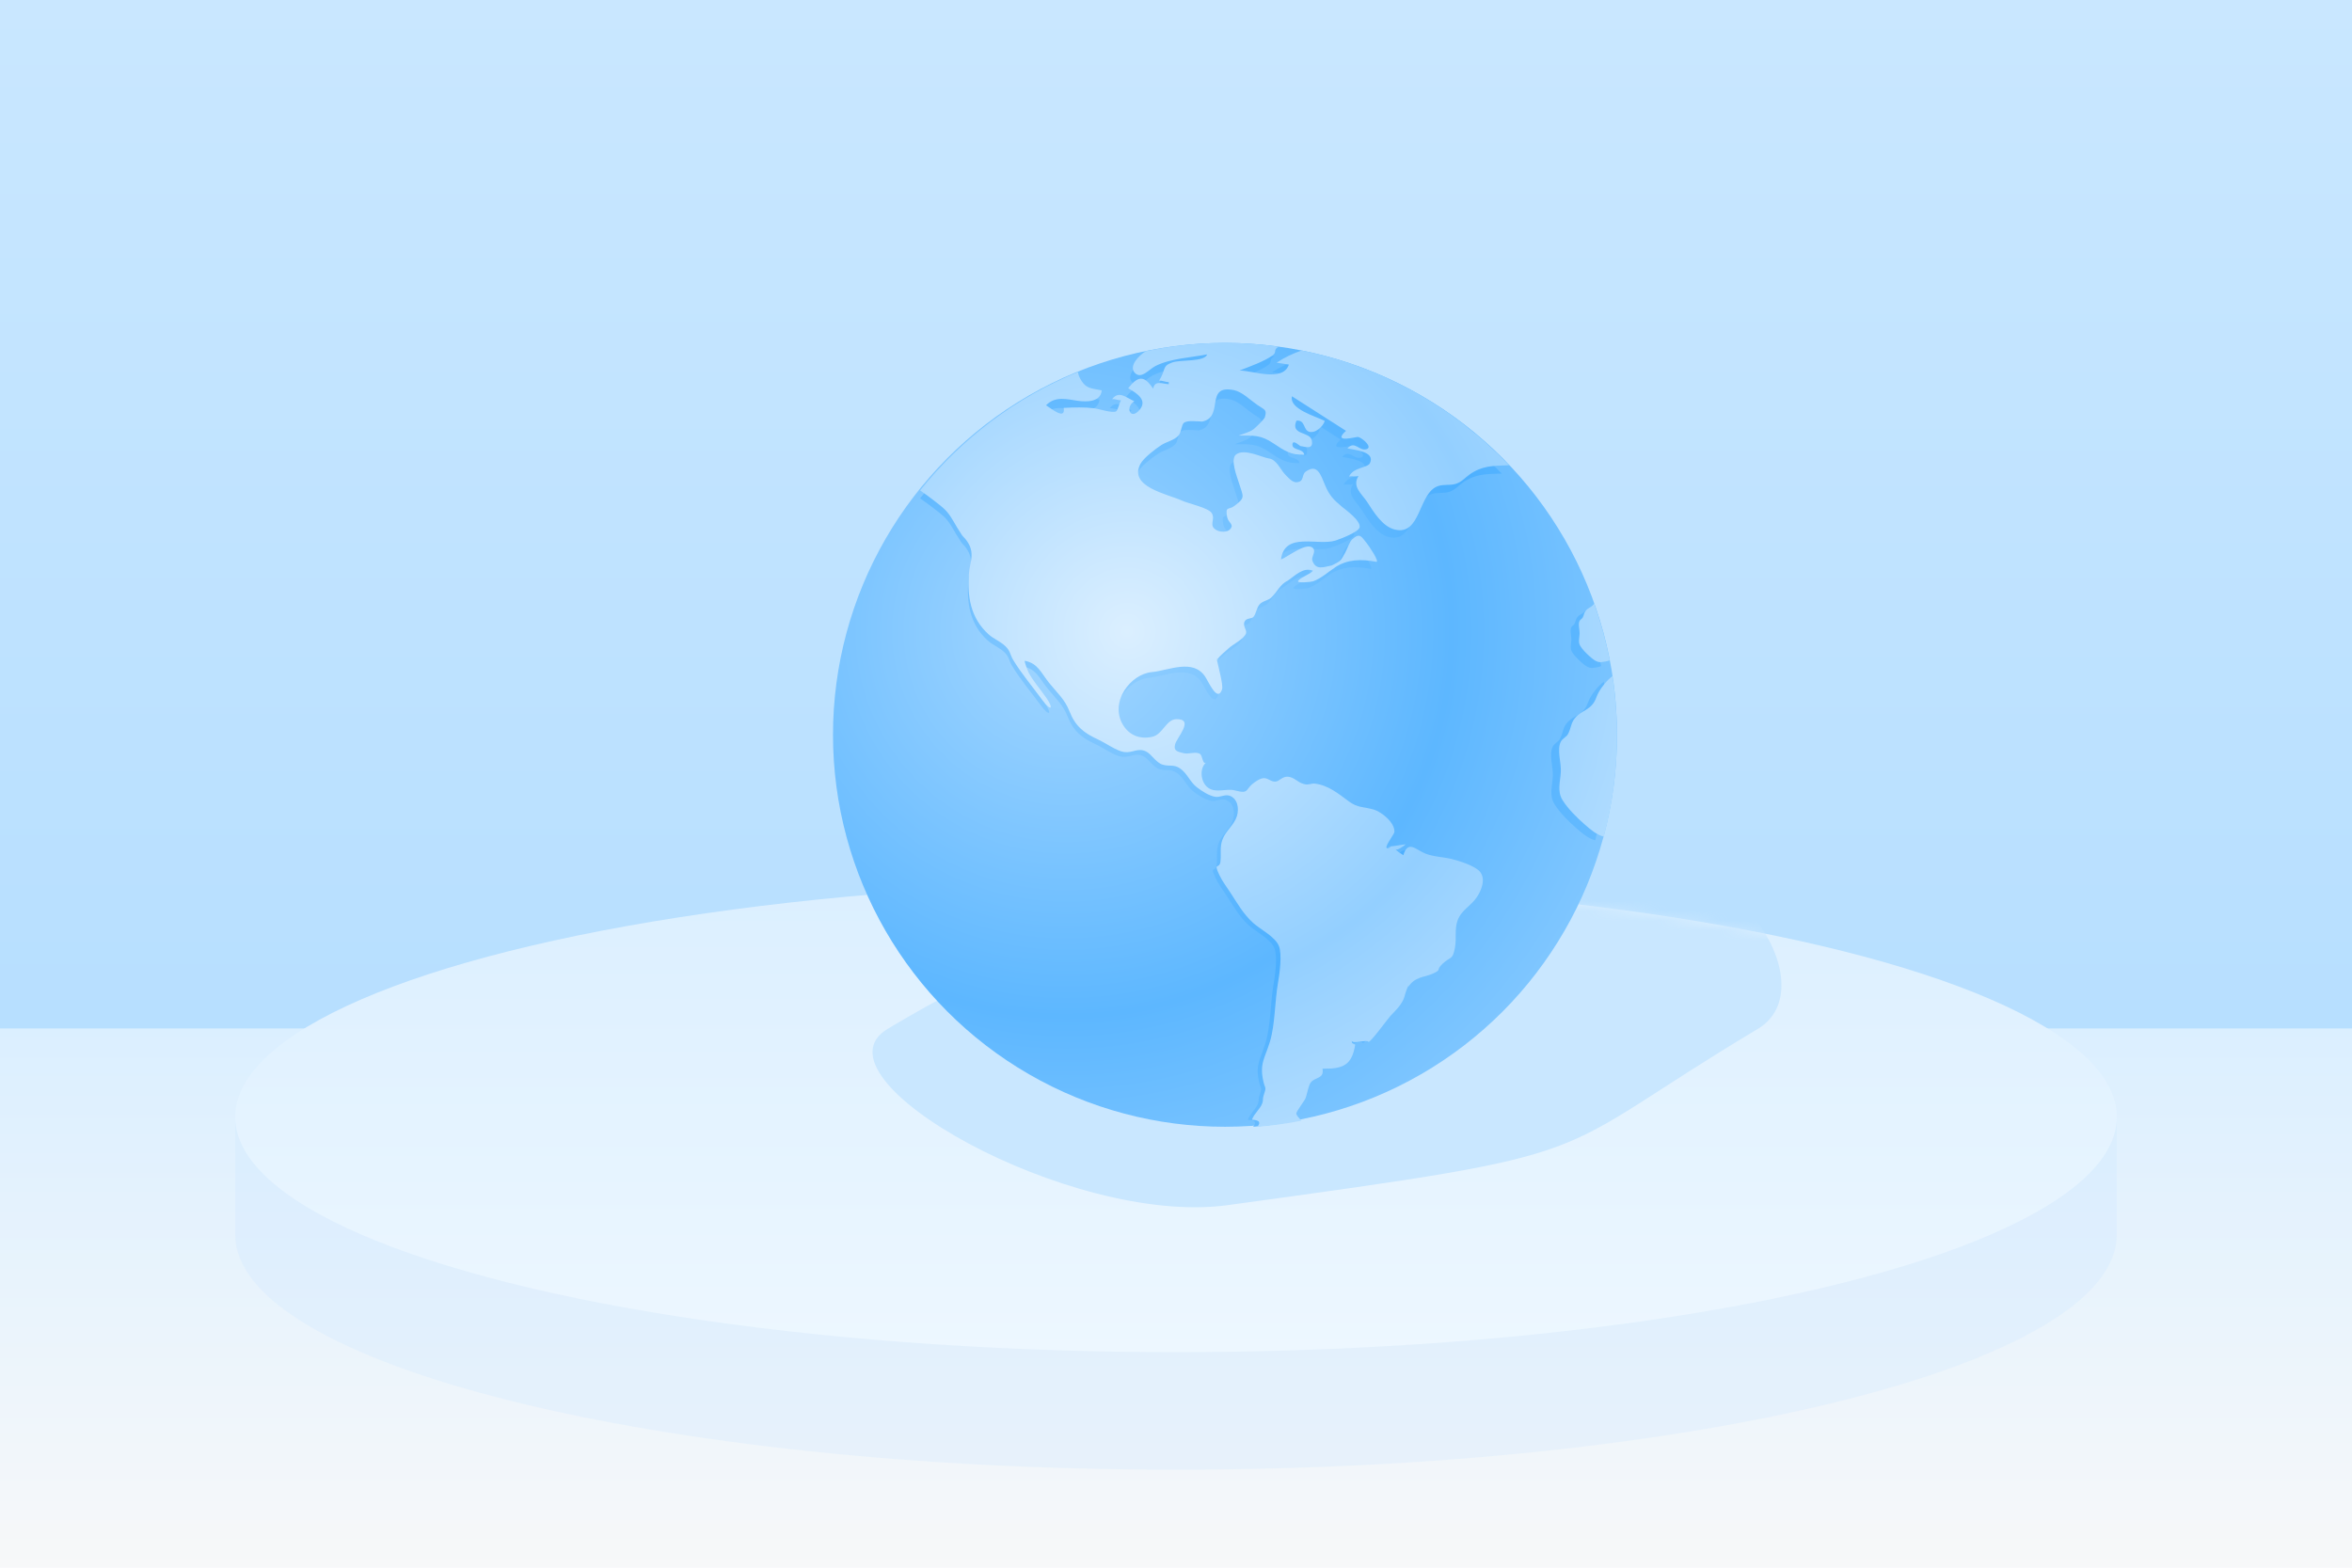 <?xml version="1.0" encoding="UTF-8"?>
<svg width="240px" height="160px" viewBox="0 0 240 160" version="1.1" xmlns="http://www.w3.org/2000/svg" xmlns:xlink="http://www.w3.org/1999/xlink">
    <!-- Generator: Sketch 63.1 (92452) - https://sketch.com -->
    <title>banner/06-海淘进口</title>
    <desc>Created with Sketch.</desc>
    <defs>
        <linearGradient x1="56.498%" y1="100%" x2="56.498%" y2="0%" id="linearGradient-1">
            <stop stop-color="#B7DFFF" offset="0%"></stop>
            <stop stop-color="#C9E7FF" offset="100%"></stop>
        </linearGradient>
        <linearGradient x1="56.498%" y1="100%" x2="56.498%" y2="0%" id="linearGradient-2">
            <stop stop-color="#F7F8F9" offset="0%"></stop>
            <stop stop-color="#DBEFFF" offset="100%"></stop>
        </linearGradient>
        <linearGradient x1="47.353%" y1="0%" x2="47.353%" y2="100%" id="linearGradient-3">
            <stop stop-color="#DBEFFF" offset="0%"></stop>
            <stop stop-color="#EDF7FF" offset="100%"></stop>
        </linearGradient>
        <ellipse id="path-4" cx="96" cy="24.536" rx="96" ry="24"></ellipse>
        <filter x="-12.9%" y="-33.4%" width="125.9%" height="166.9%" filterUnits="objectBoundingBox" id="filter-6">
            <feGaussianBlur stdDeviation="4" in="SourceGraphic"></feGaussianBlur>
        </filter>
        <radialGradient cx="29.679%" cy="36.72%" fx="29.679%" fy="36.72%" r="76.25%" id="radialGradient-7">
            <stop stop-color="#A5D7FF" offset="0%"></stop>
            <stop stop-color="#5DB7FF" offset="64.712%"></stop>
            <stop stop-color="#81C7FF" offset="100%"></stop>
        </radialGradient>
        <radialGradient cx="29.679%" cy="36.72%" fx="29.679%" fy="36.72%" r="81.941%" gradientTransform="translate(0.297,0.367),scale(1,0.889),rotate(54.319),translate(-0.297,-0.367)" id="radialGradient-8">
            <stop stop-color="#93CFFF" offset="0%"></stop>
            <stop stop-color="#4BAFFF" offset="64.712%"></stop>
            <stop stop-color="#6FBFFF" offset="99.958%"></stop>
        </radialGradient>
        <radialGradient cx="29.679%" cy="36.72%" fx="29.679%" fy="36.72%" r="81.976%" gradientTransform="translate(0.297,0.367),scale(1,0.889),rotate(54.319),translate(-0.297,-0.367)" id="radialGradient-9">
            <stop stop-color="#DBEFFF" offset="0%"></stop>
            <stop stop-color="#93CFFF" offset="64.712%"></stop>
            <stop stop-color="#B7DFFF" offset="99.958%"></stop>
        </radialGradient>
    </defs>
    <g id="banner/06-海淘进口" stroke="none" stroke-width="1" fill="none" fill-rule="evenodd">
        <g id="家居日用">
            <rect id="蒙版" fill="url(#linearGradient-1)" x="0" y="0" width="240" height="105"></rect>
            <rect id="蒙版" fill="url(#linearGradient-2)" x="0" y="105" width="240" height="55"></rect>
            <g id="编组" transform="translate(24, 35)">
                <g id="编组-15" transform="translate(0, 54)">
                    <path d="M0,25 L12.842,25.001 C29.44,17.827 60.465,13 96,13 C131.535,13 162.56,17.827 179.158,25.001 L192,25 L192,37 C192,50.255 149.019,61 96,61 C42.981,61 0,50.255 0,37 L0,37 L0,25 Z" id="形状结合" fill="#C9E7FF" opacity="0.25"></path>
                    <g id="椭圆形" transform="translate(0, 0.464)">
                        <mask id="mask-5" fill="white">
                            <use xlink:href="#path-4"></use>
                        </mask>
                        <use id="蒙版" fill="url(#linearGradient-3)" xlink:href="#path-4"></use>
                        <path d="M66.589,15.536 C58.266,20.522 85.256,35.73 101.264,33.536 C141.548,28.016 132.888,29.008 155.383,15.536 C162.343,11.368 153.213,-3.811 140,-2 C96.92,3.904 87.721,2.881 66.589,15.536 Z" id="路径-2" fill="#C9E7FF" filter="url(#filter-6)" mask="url(#mask-5)"></path>
                    </g>
                </g>
                <g id="地球" transform="translate(61, 0)">
                    <circle id="椭圆形" fill="url(#radialGradient-7)" cx="40" cy="40" r="40"></circle>
                    <path d="M38.846,32.979 C38.857,32.971 38.873,32.964 38.884,32.957 C38.841,32.869 38.807,32.791 38.791,32.737 C38.81,32.817 38.829,32.897 38.846,32.979 L38.846,32.979 L38.846,32.979 Z M55.96,51.785 C55.962,51.785 55.962,51.782 55.962,51.781 C55.957,51.779 55.939,51.779 55.935,51.774 C55.94,51.779 55.954,51.779 55.96,51.785 L55.96,51.785 Z M56.334,51.782 C56.228,51.764 55.99,51.797 55.896,51.723 C55.838,51.939 55.925,52.02 56.334,51.782 L56.334,51.782 Z M68.125,13.333 C66.59,13.379 65.521,13.383 64.287,14.236 C63.791,14.581 63.453,15.037 62.823,15.215 C62.257,15.374 61.647,15.234 61.085,15.425 C59.061,16.115 59.382,20.464 56.715,19.807 C55.462,19.499 54.578,18.014 53.948,17.044 C53.392,16.19 52.381,15.484 53.064,14.417 C52.752,14.497 52.42,14.405 52.113,14.464 C52.54,13.522 53.974,13.605 54.212,13.124 C54.805,11.918 52.577,11.792 51.946,11.625 C52.707,10.811 53.092,11.898 53.842,11.714 C54.564,11.536 53.462,10.582 53.029,10.476 C52.874,10.437 50.333,11.18 51.803,9.86 C49.988,8.699 48.173,7.538 46.358,6.376 C46.052,7.668 48.774,8.402 49.663,8.857 C49.525,9.391 48.698,10.167 48.065,9.94 C47.468,9.725 47.71,8.734 46.809,8.833 C46.167,10.333 48.169,9.895 48.355,10.814 C48.567,11.861 47.598,11.417 47.226,11.399 C47.137,11.394 46.443,10.674 46.405,11.219 C46.36,11.868 47.512,11.615 47.594,12.269 C46.252,12.324 45.567,11.838 44.474,11.11 C43.199,10.26 42.545,10.337 40.982,10.337 C41.449,10.145 42.093,10.002 42.492,9.692 C42.711,9.522 43.567,8.688 43.624,8.501 C43.866,7.697 43.611,7.758 42.844,7.231 C42.161,6.762 41.334,5.922 40.508,5.757 C37.514,5.157 39.585,8.469 37.312,8.925 C37.351,8.927 37.393,8.929 37.427,8.929 L37.297,8.929 C37.302,8.929 37.307,8.926 37.312,8.925 C36.786,8.907 35.801,8.778 35.462,9.057 C35.223,9.253 35.203,10.04 34.935,10.324 C34.46,10.833 33.751,10.935 33.183,11.302 C32.629,11.66 31.408,12.579 31.082,13.203 C29.882,15.502 33.784,16.216 35.264,16.887 C35.932,17.191 37.885,17.607 38.249,18.114 C38.737,18.795 37.828,19.434 38.847,19.913 C39.172,20.065 39.843,20.097 40.123,19.78 C40.579,19.266 39.939,19.15 39.83,18.555 C39.618,17.41 39.966,17.865 40.54,17.44 C41.71,16.573 41.446,16.52 41.026,15.139 C40.83,14.497 40.093,12.703 40.742,12.229 C41.587,11.61 43.39,12.564 44.039,12.644 C44.794,12.737 45.222,13.785 45.633,14.215 C45.906,14.499 46.395,15.104 46.872,15.038 C47.63,14.935 47.312,14.27 47.752,13.964 C48.93,13.144 49.241,14.258 49.711,15.372 C50.152,16.418 50.57,16.806 51.357,17.478 C51.722,17.79 53.323,18.905 53.172,19.592 C53.069,20.055 51.241,20.758 50.752,20.913 C48.965,21.481 45.612,19.983 45.252,22.827 C45.945,22.567 47.918,20.951 48.509,21.718 C48.779,22.065 48.296,22.571 48.409,22.916 C48.746,23.952 49.542,23.591 50.377,23.423 C50.32,23.459 50.261,23.49 50.2,23.518 C51.34,22.93 51.221,23.052 51.745,22.099 C51.915,21.788 52.17,21.034 52.41,20.811 C53.239,20.047 53.366,20.573 53.88,21.163 C54.014,21.318 55.284,23.152 54.832,23.06 C53.355,22.763 51.938,22.803 50.713,23.613 C50.008,24.081 49.341,24.711 48.498,25.022 C48.296,25.095 46.801,25.238 46.978,24.982 C47.236,24.609 48.124,24.362 48.474,23.959 C47.503,23.558 46.692,24.444 45.93,24.962 C45.12,25.347 44.931,26.063 44.242,26.691 C43.94,26.965 43.371,27.012 43.076,27.372 C42.789,27.722 42.753,28.271 42.481,28.603 C42.291,28.836 41.802,28.695 41.604,29.046 C41.344,29.503 41.841,29.928 41.732,30.258 C41.533,30.857 40.397,31.366 39.96,31.797 C40.018,31.741 40.076,31.683 40.133,31.624 C39.695,32.085 39.141,32.424 38.8,32.957 C38.957,33.71 39.451,35.505 39.314,35.918 C38.858,37.277 37.973,35.179 37.615,34.637 C36.383,32.774 33.92,34.021 32.237,34.175 C30.085,34.373 27.977,37.175 29.305,39.449 C29.942,40.539 31.014,40.961 32.243,40.709 C33.338,40.484 33.666,38.949 34.697,38.92 C36.59,38.87 34.739,40.782 34.574,41.484 C34.423,42.133 34.811,42.194 35.477,42.355 C35.97,42.473 36.668,42.143 37.095,42.426 C37.363,42.604 37.351,43.579 37.721,43.272 C36.992,43.877 37.162,45.313 37.909,45.832 C38.737,46.408 39.712,45.874 40.579,46.095 C42.215,46.515 41.434,45.971 42.871,45.1 C43.841,44.514 44,45.211 44.663,45.214 C45.115,45.216 45.401,44.563 46.155,44.753 C46.77,44.908 47.013,45.384 47.747,45.494 C48.048,45.539 48.359,45.38 48.646,45.412 C50.004,45.563 51.043,46.434 52.113,47.221 C52.995,47.869 53.579,47.737 54.61,48.033 C55.362,48.248 56.751,49.341 56.68,50.3 C56.667,50.471 56.009,51.334 55.896,51.722 C56.089,51.856 57.428,51.556 57.82,51.527 C57.691,51.678 56.779,52.321 56.779,51.98 C56.779,52.154 57.425,52.514 57.582,52.626 C58.057,51.076 58.839,52.073 59.78,52.457 C60.579,52.784 61.563,52.802 62.416,53.005 C63.14,53.178 64.736,53.668 65.272,54.262 C65.918,54.976 65.472,56.136 64.994,56.847 C64.369,57.779 63.426,58.137 63.037,59.233 C62.728,60.102 62.96,60.979 62.784,61.943 C62.546,63.246 62.355,62.789 61.518,63.584 C60.814,64.255 61.506,64.138 60.548,64.565 C59.584,64.995 58.737,64.866 58.07,65.927 C58.097,65.86 58.118,65.793 58.137,65.723 C57.855,66.118 57.715,66.927 57.582,67.192 C57.245,67.87 56.782,68.297 56.25,68.861 C56.046,69.077 54.174,71.644 54.065,71.438 C53.926,71.17 52.449,71.707 52.379,71.324 C52.438,71.646 52.365,71.538 52.731,71.723 C52.392,73.833 51.502,74.148 49.437,74.169 C49.615,75.183 48.689,74.981 48.259,75.526 C48.007,75.844 47.887,76.739 47.712,77.151 C47.603,77.411 46.797,78.448 46.797,78.654 C46.796,78.843 47.068,79.121 47.323,79.387 C45.867,79.676 44.383,79.877 42.875,80 C43.158,79.643 43.225,79.33 42.326,79.287 C42.567,78.631 43.132,78.257 43.371,77.622 C43.485,77.322 43.391,77.203 43.487,76.907 C43.816,75.881 43.673,76.269 43.488,75.472 C43.053,73.606 43.642,73.095 44.149,71.387 C44.67,69.631 44.622,67.355 44.955,65.464 C45.113,64.559 45.372,62.675 45.059,61.82 C44.706,60.857 43.153,60.098 42.442,59.45 C41.435,58.529 40.9,57.535 40.152,56.397 C39.772,55.819 39.34,55.253 39.044,54.625 C38.411,53.281 39.044,54.081 39.151,53.288 C39.253,52.522 39.06,51.837 39.363,51.033 C39.698,50.145 40.535,49.59 40.811,48.694 C41.058,47.896 40.87,46.893 40.053,46.627 C39.597,46.478 39.095,46.822 38.637,46.746 C37.999,46.643 37.277,46.165 36.777,45.783 C36.078,45.249 35.816,44.381 35.072,43.874 C34.448,43.452 34.005,43.705 33.339,43.507 C32.644,43.302 32.214,42.442 31.654,42.172 C30.812,41.769 30.338,42.349 29.45,42.231 C28.694,42.132 27.542,41.292 26.836,40.975 C25.401,40.33 24.527,39.619 23.954,38.158 C23.462,36.904 22.745,36.32 21.902,35.277 C21.047,34.219 20.779,33.318 19.461,33.036 C19.307,33.002 19.784,34.146 19.833,34.238 C20.304,35.112 21.011,35.911 21.58,36.726 C22.417,37.925 22.06,38.15 21.209,36.991 C20.235,35.664 19.106,34.344 18.261,32.939 C17.942,32.408 18.004,32.064 17.477,31.56 C16.969,31.073 16.303,30.835 15.79,30.372 C13.947,28.709 13.612,26.49 13.822,24.12 C13.891,23.347 14.169,22.729 14.046,21.986 C13.945,21.37 13.582,20.86 13.129,20.405 C12.983,20.172 12.616,19.597 12.594,19.56 C12.176,18.863 11.851,18.177 11.186,17.605 C10.805,17.276 9.818,16.506 8.889,15.861 C13.063,10.638 18.524,6.499 24.79,3.93 C24.84,4.246 24.975,4.561 25.178,4.863 C25.693,5.629 26.184,5.569 27.19,5.781 C27.082,6.952 25.717,6.961 24.794,6.834 C23.692,6.682 22.532,6.315 21.577,7.284 C22.105,7.602 23.552,8.841 23.36,7.547 C24.416,7.494 25.436,7.462 26.47,7.589 C26.883,7.64 28.27,8.107 28.646,7.894 C28.804,7.804 28.972,7.024 29.139,6.783 C28.845,6.785 28.529,6.636 28.235,6.664 C28.919,5.785 29.601,6.475 30.471,6.879 C29.513,7.463 30.082,8.863 31.019,7.726 C31.788,6.79 30.83,6.112 29.853,5.567 C30.839,4.33 31.446,4.218 32.374,5.614 C32.527,4.753 33.219,5.098 33.943,5.162 L33.943,4.946 C33.624,4.954 33.284,4.77 32.969,4.803 C33.706,3.623 33.235,3.354 34.289,2.968 C35.129,2.662 37.524,2.948 37.819,2.156 C36.143,2.482 34.118,2.561 32.606,3.325 C31.954,3.655 31.177,4.696 30.526,4.019 C29.859,3.325 31.003,2.209 31.589,1.869 L31.449,1.869 C34.101,1.303 36.847,1 39.665,1 C41.486,1 43.275,1.135 45.031,1.376 C44.423,1.696 44.873,1.912 44.43,2.24 C43.585,2.863 42.084,3.384 41.078,3.778 C42.357,3.774 45.453,4.981 46.048,3.181 C45.635,3.118 45.223,3.054 44.811,2.99 C45.581,2.478 46.441,2.063 47.343,1.759 C55.487,3.377 62.731,7.521 68.241,13.335 C68.202,13.334 68.163,13.333 68.125,13.334 L68.125,13.334 L68.125,13.333 Z M75.336,29.026 C75.409,28.869 75.581,28.817 75.651,28.688 C75.8,28.415 75.767,28.23 75.95,27.997 C76.146,27.744 76.411,27.682 76.63,27.485 C76.718,27.405 76.768,27.331 76.808,27.256 C77.465,29.096 77.989,30.999 78.37,32.952 C78.359,32.966 78.352,32.987 78.337,32.998 C78.242,33.075 77.617,33.168 77.489,33.172 C77.037,33.189 76.701,32.888 76.377,32.605 C76.046,32.318 75.658,31.932 75.423,31.56 C75.172,31.162 75.327,30.753 75.345,30.298 C75.36,29.916 75.174,29.37 75.336,29.026 L75.336,29.026 L75.336,29.026 Z M75.846,49.52 C75.08,48.853 74.177,47.959 73.634,47.095 C73.052,46.174 73.41,45.226 73.453,44.171 C73.488,43.283 73.056,42.021 73.432,41.222 C73.604,40.857 74,40.736 74.163,40.437 C74.509,39.805 74.432,39.377 74.857,38.833 C75.312,38.248 75.925,38.105 76.432,37.647 C76.964,37.166 76.949,36.787 77.286,36.172 C77.532,35.721 78.111,34.971 78.659,34.579 C78.956,36.532 79.111,38.534 79.111,40.569 C79.111,44.092 78.644,47.506 77.779,50.759 C77.041,50.568 76.434,50.034 75.846,49.52 L75.846,49.52 L75.846,49.52 Z" id="形状" fill="url(#radialGradient-8)"></path>
                    <path d="M39.225,32.383 C39.237,32.376 39.253,32.369 39.264,32.361 C39.22,32.272 39.185,32.194 39.169,32.138 C39.189,32.219 39.208,32.301 39.225,32.383 L39.225,32.383 L39.225,32.383 Z M56.556,51.427 C56.558,51.427 56.558,51.425 56.558,51.424 C56.552,51.421 56.534,51.421 56.531,51.416 C56.536,51.421 56.55,51.421 56.556,51.427 L56.556,51.427 Z M56.935,51.425 C56.827,51.407 56.586,51.44 56.491,51.366 C56.432,51.584 56.521,51.666 56.935,51.425 L56.935,51.425 Z M68.874,12.489 C67.32,12.536 66.238,12.539 64.989,13.404 C64.486,13.753 64.144,14.215 63.505,14.395 C62.932,14.556 62.314,14.415 61.746,14.608 C59.696,15.306 60.021,19.711 57.32,19.045 C56.051,18.733 55.157,17.229 54.518,16.247 C53.955,15.383 52.931,14.668 53.623,13.586 C53.308,13.668 52.971,13.575 52.66,13.634 C53.093,12.681 54.544,12.764 54.786,12.277 C55.387,11.056 53.13,10.929 52.491,10.759 C53.261,9.936 53.651,11.036 54.411,10.85 C55.142,10.669 54.026,9.704 53.588,9.595 C53.431,9.556 50.857,10.308 52.347,8.972 C50.508,7.796 48.671,6.621 46.832,5.444 C46.522,6.752 49.279,7.495 50.179,7.957 C50.039,8.497 49.202,9.283 48.561,9.053 C47.956,8.835 48.202,7.832 47.29,7.933 C46.639,9.451 48.666,9.007 48.855,9.938 C49.069,10.998 48.088,10.549 47.711,10.531 C47.621,10.526 46.918,9.796 46.88,10.349 C46.835,11.005 48.001,10.749 48.084,11.412 C46.725,11.467 46.031,10.975 44.925,10.238 C43.633,9.378 42.971,9.455 41.388,9.455 C41.862,9.26 42.513,9.116 42.918,8.802 C43.139,8.63 44.006,7.785 44.064,7.596 C44.308,6.781 44.05,6.844 43.274,6.309 C42.583,5.835 41.745,4.985 40.908,4.817 C37.876,4.21 39.973,7.563 37.672,8.026 C37.711,8.028 37.754,8.03 37.788,8.03 L37.656,8.03 C37.662,8.029 37.667,8.027 37.672,8.026 C37.14,8.007 36.142,7.876 35.799,8.159 C35.556,8.357 35.536,9.154 35.265,9.442 C34.784,9.958 34.066,10.06 33.491,10.432 C32.93,10.795 31.693,11.726 31.363,12.358 C30.148,14.686 34.099,15.408 35.597,16.088 C36.274,16.396 38.252,16.817 38.621,17.33 C39.114,18.02 38.194,18.667 39.226,19.152 C39.556,19.307 40.235,19.338 40.519,19.018 C40.98,18.497 40.332,18.379 40.221,17.777 C40.007,16.618 40.36,17.078 40.941,16.648 C42.126,15.77 41.858,15.717 41.432,14.318 C41.235,13.668 40.488,11.851 41.145,11.371 C42.001,10.744 43.827,11.71 44.484,11.792 C45.248,11.885 45.682,12.947 46.098,13.382 C46.375,13.67 46.869,14.282 47.353,14.216 C48.12,14.111 47.799,13.438 48.244,13.128 C49.437,12.298 49.752,13.425 50.227,14.554 C50.675,15.613 51.098,16.007 51.894,16.686 C52.265,17.002 53.885,18.132 53.733,18.828 C53.629,19.297 51.777,20.008 51.282,20.165 C49.472,20.74 46.077,19.224 45.712,22.103 C46.414,21.84 48.412,20.204 49.011,20.98 C49.284,21.331 48.794,21.844 48.909,22.194 C49.251,23.242 50.057,22.877 50.902,22.707 C50.844,22.743 50.785,22.775 50.723,22.803 C51.877,22.208 51.757,22.332 52.287,21.366 C52.46,21.051 52.718,20.288 52.961,20.062 C53.8,19.288 53.929,19.821 54.449,20.418 C54.586,20.575 55.871,22.432 55.413,22.339 C53.918,22.039 52.483,22.079 51.243,22.899 C50.528,23.373 49.853,24.011 49,24.326 C48.795,24.4 47.281,24.545 47.46,24.286 C47.721,23.908 48.62,23.658 48.975,23.25 C47.992,22.844 47.171,23.741 46.398,24.266 C45.578,24.655 45.387,25.38 44.689,26.016 C44.384,26.293 43.808,26.341 43.509,26.706 C43.219,27.06 43.182,27.617 42.907,27.953 C42.714,28.188 42.219,28.046 42.018,28.401 C41.755,28.864 42.258,29.295 42.148,29.628 C41.946,30.235 40.796,30.75 40.353,31.187 C40.413,31.13 40.471,31.071 40.529,31.012 C40.085,31.478 39.524,31.821 39.178,32.362 C39.337,33.124 39.838,34.942 39.699,35.36 C39.238,36.736 38.342,34.612 37.979,34.063 C36.731,32.177 34.237,33.439 32.532,33.595 C30.354,33.795 28.219,36.633 29.563,38.935 C30.208,40.04 31.294,40.467 32.539,40.211 C33.647,39.984 33.98,38.429 35.023,38.4 C36.941,38.349 35.066,40.286 34.9,40.996 C34.746,41.654 35.139,41.715 35.814,41.879 C36.313,41.998 37.019,41.664 37.452,41.95 C37.724,42.13 37.711,43.118 38.086,42.807 C37.348,43.42 37.52,44.874 38.276,45.399 C39.115,45.983 40.102,45.442 40.98,45.666 C42.637,46.091 41.846,45.54 43.301,44.658 C44.283,44.065 44.445,44.771 45.116,44.773 C45.573,44.775 45.863,44.114 46.627,44.307 C47.249,44.464 47.495,44.946 48.239,45.057 C48.543,45.102 48.858,44.942 49.149,44.974 C50.525,45.127 51.577,46.009 52.661,46.806 C53.553,47.462 54.145,47.329 55.188,47.628 C55.95,47.846 57.357,48.953 57.285,49.924 C57.272,50.097 56.605,50.971 56.491,51.364 C56.687,51.5 58.043,51.196 58.44,51.167 C58.309,51.319 57.385,51.971 57.385,51.625 C57.385,51.802 58.039,52.166 58.198,52.279 C58.68,50.71 59.471,51.72 60.424,52.108 C61.233,52.439 62.23,52.457 63.093,52.663 C63.827,52.839 65.443,53.335 65.986,53.936 C66.64,54.66 66.188,55.834 65.704,56.554 C65.071,57.497 64.117,57.86 63.722,58.97 C63.41,59.85 63.644,60.738 63.466,61.714 C63.225,63.034 63.032,62.571 62.184,63.377 C61.472,64.055 62.172,63.937 61.202,64.37 C60.226,64.805 59.368,64.675 58.692,65.748 C58.72,65.681 58.741,65.613 58.761,65.543 C58.475,65.942 58.333,66.761 58.198,67.03 C57.857,67.716 57.388,68.149 56.85,68.72 C56.643,68.938 54.747,71.538 54.637,71.329 C54.496,71.058 53,71.602 52.929,71.215 C52.989,71.54 52.915,71.431 53.286,71.618 C52.943,73.755 52.042,74.074 49.95,74.095 C50.13,75.122 49.192,74.917 48.757,75.47 C48.502,75.792 48.381,76.698 48.204,77.115 C48.093,77.378 47.277,78.429 47.277,78.637 C47.276,78.829 47.552,79.11 47.81,79.379 C46.335,79.671 44.832,79.875 43.305,80 C43.591,79.639 43.66,79.321 42.749,79.278 C42.993,78.614 43.566,78.235 43.808,77.591 C43.923,77.288 43.828,77.168 43.925,76.868 C44.258,75.829 44.114,76.221 43.926,75.415 C43.486,73.525 44.082,73.008 44.596,71.278 C45.123,69.5 45.074,67.195 45.412,65.28 C45.572,64.363 45.834,62.456 45.517,61.589 C45.159,60.614 43.587,59.846 42.867,59.189 C41.847,58.258 41.305,57.25 40.548,56.099 C40.163,55.513 39.725,54.94 39.425,54.303 C38.784,52.943 39.426,53.753 39.534,52.95 C39.637,52.175 39.442,51.481 39.749,50.667 C40.088,49.767 40.936,49.205 41.215,48.298 C41.465,47.49 41.275,46.474 40.447,46.205 C39.986,46.054 39.477,46.402 39.014,46.325 C38.368,46.22 37.636,45.737 37.13,45.35 C36.422,44.809 36.157,43.93 35.403,43.417 C34.772,42.99 34.323,43.246 33.648,43.045 C32.944,42.837 32.51,41.966 31.942,41.694 C31.09,41.285 30.61,41.872 29.71,41.753 C28.945,41.653 27.778,40.802 27.064,40.481 C25.61,39.828 24.725,39.108 24.144,37.628 C23.646,36.359 22.921,35.767 22.066,34.711 C21.201,33.639 20.93,32.727 19.595,32.442 C19.439,32.407 19.922,33.566 19.972,33.659 C20.448,34.544 21.164,35.353 21.74,36.178 C22.588,37.393 22.227,37.621 21.365,36.446 C20.379,35.102 19.235,33.766 18.38,32.343 C18.057,31.805 18.119,31.458 17.586,30.947 C17.071,30.454 16.397,30.213 15.878,29.744 C14.011,28.06 13.672,25.812 13.885,23.412 C13.954,22.63 14.236,22.004 14.111,21.252 C14.009,20.628 13.641,20.111 13.182,19.651 C13.035,19.415 12.663,18.832 12.641,18.795 C12.218,18.089 11.888,17.395 11.215,16.816 C10.829,16.482 9.829,15.702 8.889,15.049 C13.115,9.76 18.646,5.569 24.991,2.967 C25.042,3.287 25.179,3.606 25.384,3.912 C25.906,4.688 26.403,4.627 27.421,4.841 C27.312,6.027 25.93,6.036 24.995,5.908 C23.879,5.754 22.705,5.383 21.738,6.363 C22.272,6.686 23.738,7.94 23.543,6.63 C24.612,6.576 25.646,6.544 26.692,6.672 C27.111,6.724 28.516,7.197 28.896,6.981 C29.056,6.89 29.226,6.1 29.395,5.856 C29.097,5.859 28.778,5.707 28.48,5.736 C29.173,4.846 29.863,5.544 30.745,5.953 C29.774,6.545 30.35,7.963 31.299,6.811 C32.078,5.864 31.108,5.177 30.118,4.625 C31.116,3.373 31.732,3.259 32.671,4.673 C32.826,3.801 33.527,4.15 34.26,4.214 L34.26,3.996 C33.937,4.004 33.593,3.818 33.273,3.852 C34.02,2.656 33.544,2.383 34.611,1.993 C35.461,1.683 37.886,1.972 38.185,1.17 C36.488,1.501 34.438,1.58 32.906,2.355 C32.246,2.688 31.459,3.742 30.8,3.058 C30.124,2.355 31.283,1.225 31.876,0.88 L31.734,0.88 C34.42,0.307 37.201,0 40.054,0 C41.898,0 43.71,0.137 45.488,0.38 C44.873,0.704 45.328,0.923 44.88,1.255 C44.024,1.887 42.504,2.414 41.485,2.813 C42.781,2.81 45.915,4.031 46.518,2.209 C46.1,2.145 45.683,2.08 45.266,2.015 C46.046,1.496 46.916,1.077 47.83,0.768 C56.077,2.407 63.412,6.604 68.993,12.491 C68.953,12.49 68.913,12.489 68.875,12.49 L68.875,12.49 L68.874,12.489 Z M76.177,28.381 C76.251,28.222 76.425,28.169 76.496,28.038 C76.647,27.762 76.614,27.575 76.799,27.338 C76.998,27.082 77.266,27.02 77.488,26.82 C77.577,26.739 77.627,26.664 77.668,26.588 C78.333,28.452 78.864,30.378 79.25,32.356 C79.238,32.37 79.231,32.392 79.217,32.403 C79.12,32.481 78.487,32.575 78.358,32.579 C77.9,32.597 77.56,32.292 77.231,32.005 C76.896,31.714 76.503,31.324 76.265,30.946 C76.011,30.544 76.168,30.129 76.186,29.669 C76.201,29.282 76.013,28.73 76.177,28.381 L76.177,28.381 L76.177,28.381 Z M76.694,49.134 C75.918,48.459 75.004,47.553 74.453,46.678 C73.865,45.745 74.227,44.785 74.27,43.717 C74.306,42.819 73.869,41.54 74.249,40.731 C74.424,40.361 74.824,40.239 74.989,39.937 C75.339,39.296 75.262,38.863 75.692,38.312 C76.153,37.72 76.773,37.574 77.287,37.111 C77.826,36.624 77.811,36.24 78.152,35.617 C78.401,35.161 78.987,34.401 79.542,34.004 C79.843,35.982 80,38.009 80,40.07 C80,43.637 79.527,47.094 78.651,50.389 C77.904,50.195 77.289,49.655 76.693,49.134 L76.693,49.134 L76.694,49.134 Z" id="形状" fill="url(#radialGradient-9)"></path>
                </g>
            </g>
        </g>
    </g>
</svg>